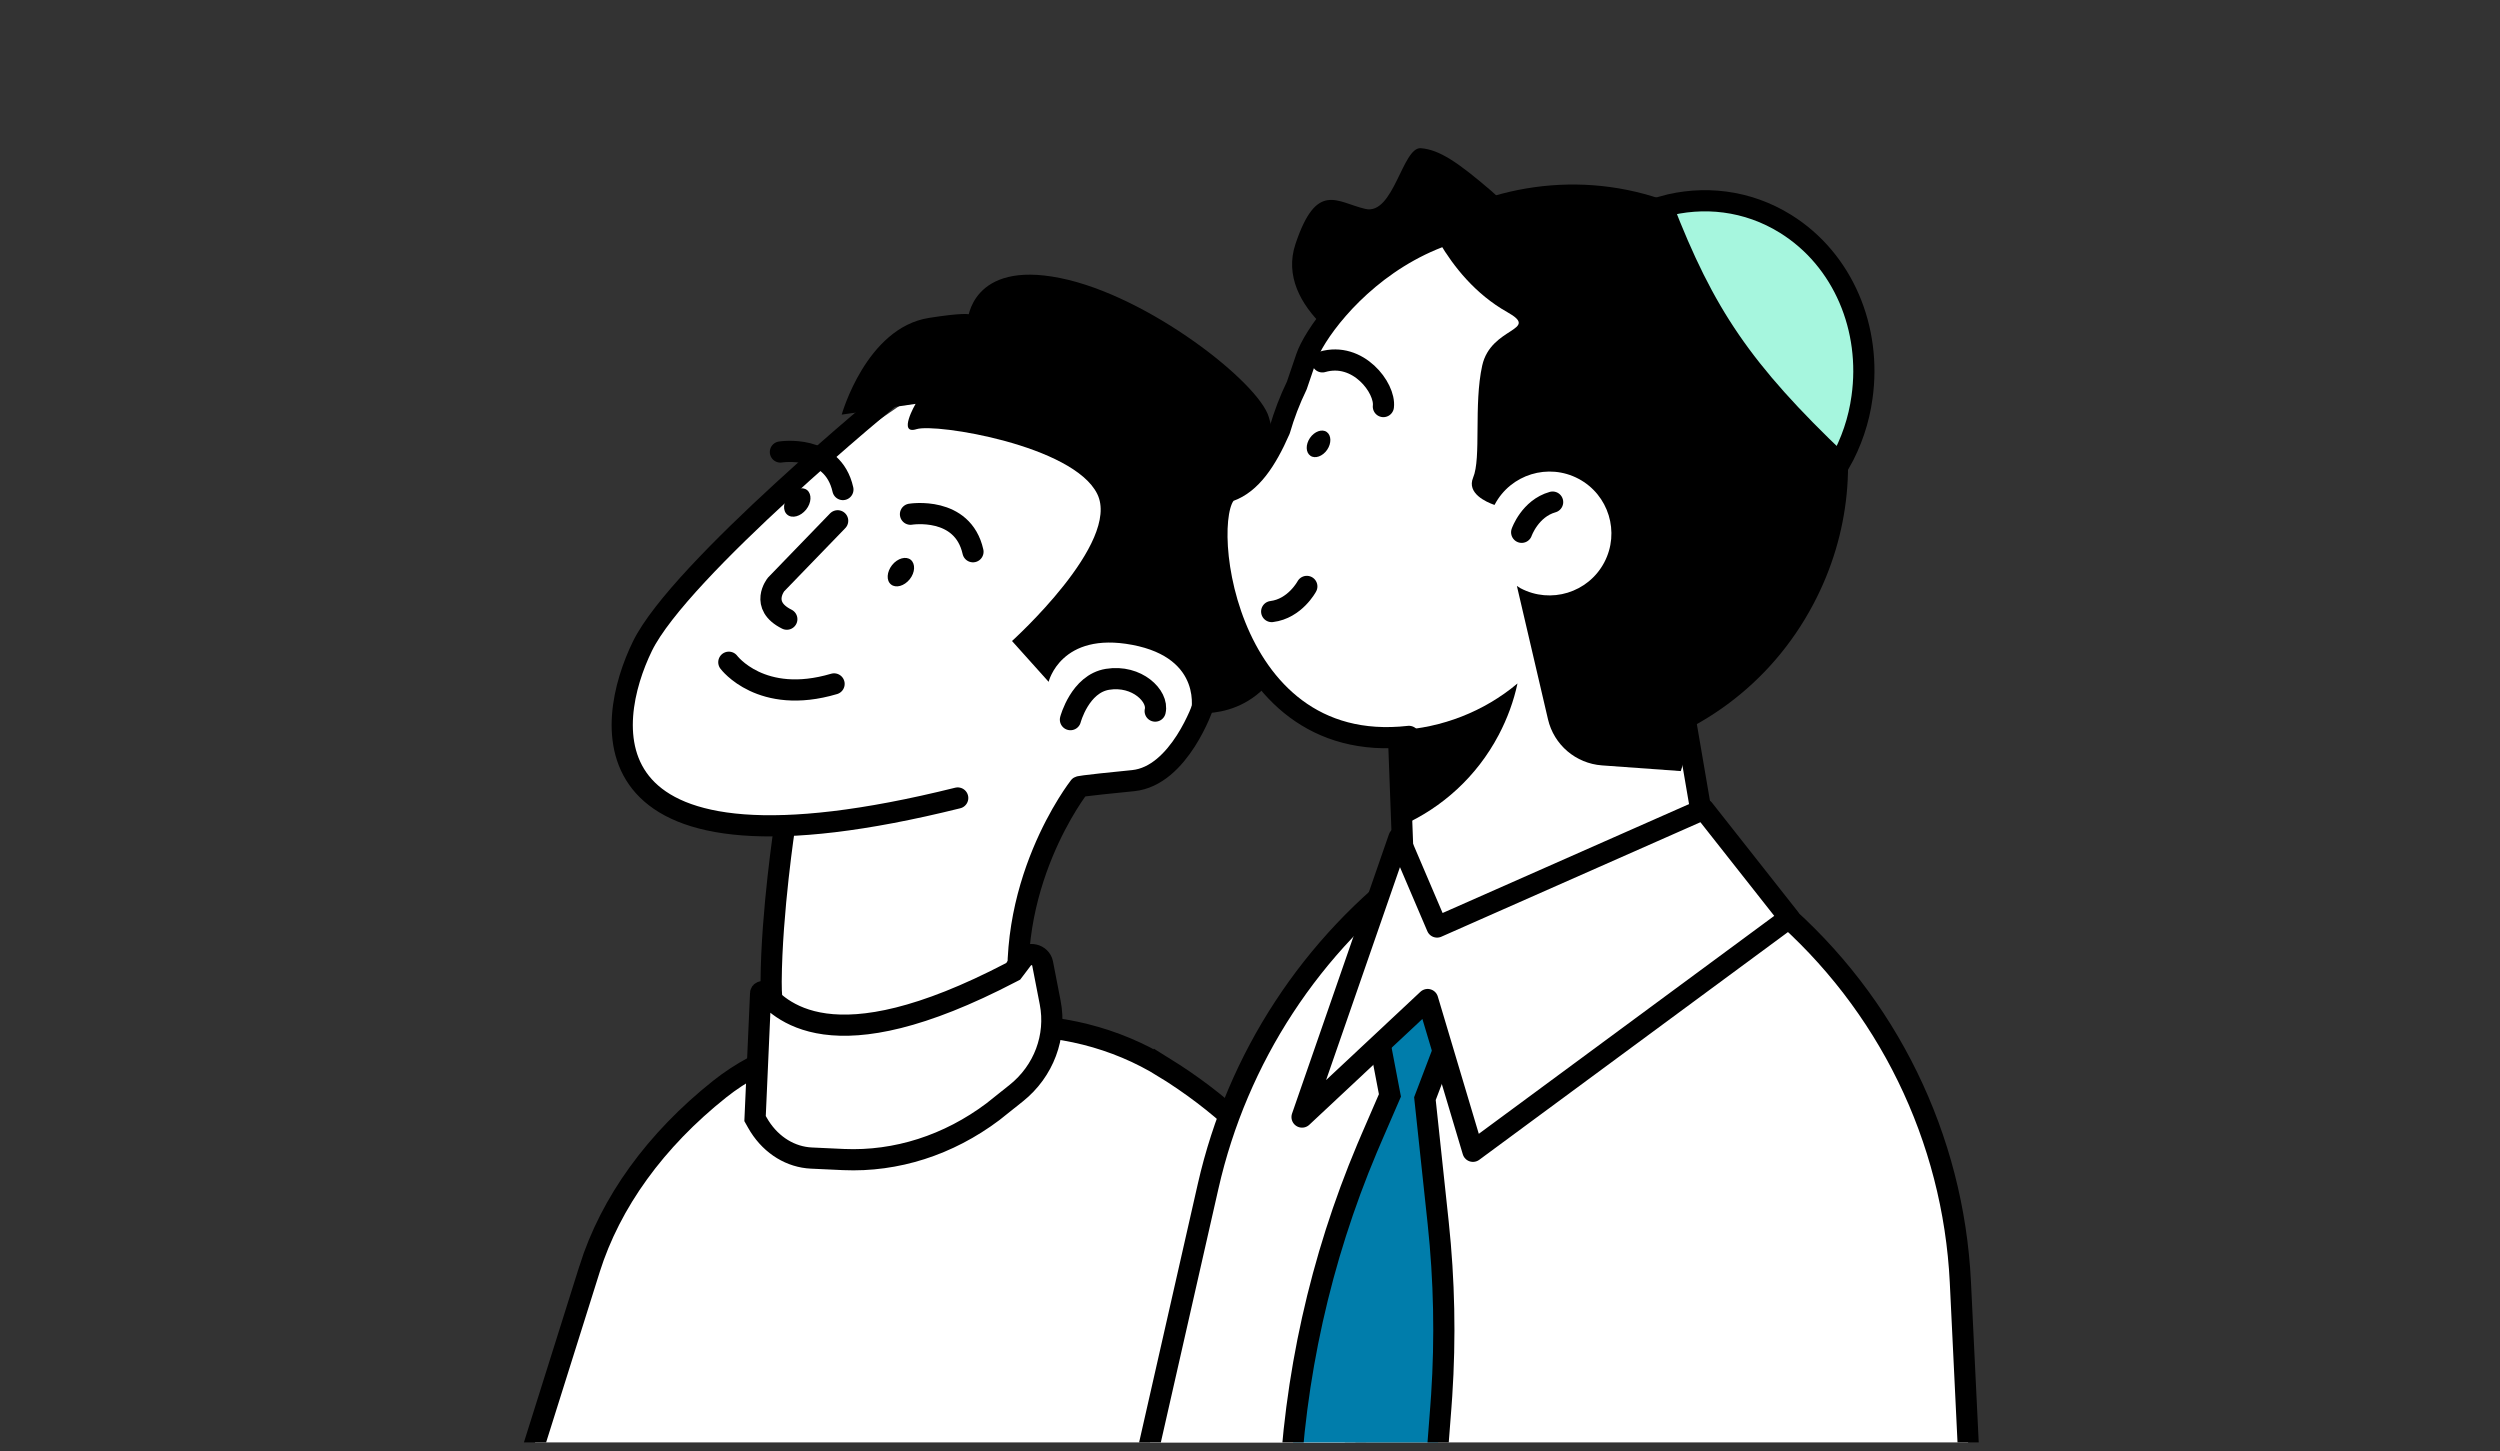 <svg width="236" height="137" viewBox="0 0 236 137" fill="none" xmlns="http://www.w3.org/2000/svg">
<rect x="0" y="0" width="236" height="137" fill="#333333" stroke="none"/>
<g clip-path="url(#clip0_632_6213)">
<g clip-path="url(#clip1_632_6213)">
<path d="M94.299 96.863C99.852 96.569 105.34 97.948 109.91 100.782V100.781C120.258 107.202 126.434 116.27 127.259 125.879L127.294 126.337L128.267 140.753H49.062L55.654 119.794L55.653 119.793C57.644 113.48 61.887 107.627 67.926 102.818C71.927 99.639 77.138 97.911 82.519 97.911H82.564L82.608 97.907L94.299 96.863Z" fill="white" stroke="black" stroke-width="2"/>
<path d="M91.976 33.749C91.976 33.749 70.197 46.918 63.041 57.095C55.885 67.271 56.323 77.137 72.046 77.998C72.046 77.998 75.208 76.064 74.46 81.95C73.698 88.061 72.808 94.004 72.808 94.004C72.808 94.004 72.526 100.835 77.989 102.148C88.871 104.759 98.948 96.841 96.139 96.601C96.139 96.601 95.42 89.106 97.269 84.18C99.132 79.24 101.884 74.286 101.884 74.286L106.965 73.707C106.965 73.707 113.415 72.564 114.276 63.347C115.137 54.117 113.204 34.131 91.976 33.749Z" fill="white"/>
<path d="M76.098 48.104C75.576 48.753 74.785 48.965 74.334 48.598C73.868 48.231 73.924 47.412 74.433 46.763C74.955 46.114 75.745 45.902 76.197 46.269C76.648 46.65 76.606 47.469 76.098 48.104Z" fill="black"/>
<path d="M85.879 54.681C85.357 55.33 84.567 55.542 84.115 55.175C83.649 54.808 83.706 53.99 84.214 53.34C84.736 52.691 85.526 52.479 85.978 52.846C86.43 53.227 86.387 54.046 85.879 54.681Z" fill="black"/>
<path d="M85.949 48.542C85.949 48.542 90.875 47.737 91.849 52.084" stroke="black" stroke-width="2" stroke-miterlimit="10" stroke-linecap="round" stroke-linejoin="round"/>
<path d="M73.67 42.67C73.67 42.67 78.596 41.865 79.57 46.213" stroke="black" stroke-width="2" stroke-miterlimit="10" stroke-linecap="round" stroke-linejoin="round"/>
<path d="M84.284 37.278C84.284 37.278 64.171 53.764 60.642 61.005C57.114 68.245 54.615 84.237 90.409 75.331" stroke="black" stroke-width="2" stroke-miterlimit="10" stroke-linecap="round" stroke-linejoin="round"/>
<path d="M79.075 49.163C77.141 51.167 75.193 53.171 73.26 55.175C73.26 55.175 71.665 57.151 74.276 58.45" stroke="black" stroke-width="2" stroke-miterlimit="10" stroke-linecap="round" stroke-linejoin="round"/>
<path d="M68.801 62.515C68.801 62.515 71.85 66.608 78.737 64.561" stroke="black" stroke-width="2" stroke-miterlimit="10" stroke-linecap="round" stroke-linejoin="round"/>
<path d="M95.533 60.51C95.533 60.51 105.851 51.209 103.578 46.622C101.306 42.035 88.349 39.946 86.528 40.51C84.708 41.089 86.43 38.125 86.43 38.125L79.457 39.141C79.457 39.141 81.758 30.941 87.7 30.009C93.642 29.078 91.355 30.207 91.355 30.207C91.355 30.207 91.694 24.561 100.05 26.241C108.406 27.906 118.878 36.149 119.782 39.395C120.685 42.642 124.284 54.272 121.574 61.371C118.864 68.457 112.428 67.257 112.428 67.257C112.428 67.257 113.656 62.162 106.895 60.877C100.135 59.593 98.991 64.364 98.991 64.364L95.533 60.51Z" fill="black"/>
<path d="M101.049 67.934C101.049 67.934 101.938 64.55 104.549 64.127C107.343 63.675 109.388 65.729 109.049 67.127" stroke="black" stroke-width="2" stroke-miterlimit="10" stroke-linecap="round" stroke-linejoin="round"/>
<path d="M113.614 66.537C113.614 66.537 111.356 73.255 106.966 73.693C101.673 74.215 101.885 74.272 101.885 74.272C101.885 74.272 94.461 83.714 96.423 96.078L96.451 98.337C96.451 98.337 72.696 111.181 72.795 92.663C72.838 86.057 74.08 77.942 74.08 77.942" stroke="black" stroke-width="2" stroke-miterlimit="10" stroke-linecap="round" stroke-linejoin="round"/>
<path d="M107.289 141.752H186.061L185.059 121.032C184.396 107.426 178.171 94.681 167.84 85.789L160.768 79.706L133.824 81.752C123.817 89.12 116.802 99.847 114.05 111.971L107.289 141.752Z" fill="white" stroke="black" stroke-width="2" stroke-miterlimit="10" stroke-linecap="round" stroke-linejoin="round"/>
<path d="M139.132 91.56L134.598 103.486L134.513 103.71L134.538 103.947L135.766 115.451C136.342 120.859 136.452 126.304 136.095 131.728L136.018 132.812L135.341 141.573L121.704 141.414C122.154 130.059 124.64 118.881 129.046 108.414L129.491 107.374V107.372L131.087 103.688L131.209 103.406L131.151 103.104L129.587 94.914L131.195 89.46L135.028 89.259L139.132 91.56Z" fill="#007DAB" stroke="black" stroke-width="2"/>
<path d="M162.448 87.54L132.765 89.53L131.721 61.428L157.818 60.454L162.448 87.54Z" fill="white" stroke="black" stroke-width="2" stroke-miterlimit="10" stroke-linecap="round" stroke-linejoin="round"/>
<path d="M147.147 25.719C147.147 25.719 134.797 36.262 131.523 35.02C128.248 33.778 120.288 29.035 122.292 23.037C124.296 17.038 126.202 19.099 128.883 19.72C131.565 20.355 132.384 13.848 134.134 13.99C135.884 14.131 137.62 15.316 140.767 18.012C143.901 20.736 147.147 25.719 147.147 25.719Z" fill="black"/>
<path d="M151.551 70.828C157.521 68.838 162.814 64.561 166.046 58.45C172.567 46.114 168.022 31.28 156.237 24.688C136.886 13.891 124.635 29.84 123.322 33.736C123.012 34.653 122.715 35.528 122.419 36.389C121.755 37.758 121.219 39.17 120.81 40.581C119.525 43.517 118.086 45.634 116.067 46.354C112.976 47.469 115.009 71.548 133.005 69.516" fill="white"/>
<path d="M151.551 70.828C157.521 68.838 162.814 64.561 166.046 58.45C172.567 46.114 168.022 31.28 156.237 24.688C136.886 13.891 124.635 29.84 123.322 33.736C123.012 34.653 122.715 35.528 122.419 36.389C121.755 37.758 121.219 39.17 120.81 40.581C119.525 43.517 118.086 45.634 116.067 46.354C112.976 47.469 115.009 71.548 133.005 69.516" stroke="black" stroke-width="2" stroke-miterlimit="10" stroke-linecap="round" stroke-linejoin="round"/>
<path d="M160.542 20.412C152.567 16.191 143.35 16.587 135.785 20.637C138.156 21.174 140.499 21.992 142.729 23.178C157.874 31.195 162.856 51.505 153.837 68.555C153.343 69.501 152.793 70.419 152.228 71.308C160.005 69.741 167.119 64.731 171.184 57.024C178.255 43.658 173.499 27.257 160.542 20.412Z" fill="black"/>
<path d="M139.92 34.512C140.739 30.814 145.467 31.251 142.277 29.459C136.251 26.071 134.049 18.958 134.049 18.958C148.714 14.78 164.253 36.544 164.253 36.544L160.894 65.944L158.664 72.79L151.226 72.253C148.756 72.07 146.695 70.32 146.131 67.906L143.195 55.316C143.308 55.387 143.421 55.457 143.534 55.528C146.385 57.038 149.927 55.951 151.438 53.1C152.948 50.249 151.861 46.706 149.01 45.196C146.159 43.686 142.616 44.773 141.106 47.624C141.092 47.638 141.092 47.652 141.078 47.666C140.273 47.384 138.452 46.565 139.059 45.097C139.85 43.248 139.102 38.209 139.92 34.512Z" fill="black"/>
<path d="M123.364 55.358C123.364 55.358 122.249 57.461 120.047 57.73" stroke="black" stroke-width="2" stroke-miterlimit="10" stroke-linecap="round" stroke-linejoin="round"/>
<path d="M143.646 50.249C143.646 50.249 144.423 48.005 146.568 47.398" stroke="black" stroke-width="2" stroke-miterlimit="10" stroke-linecap="round" stroke-linejoin="round"/>
<path d="M124.832 34.159C128.205 33.171 130.802 36.629 130.591 38.379" stroke="black" stroke-width="2" stroke-miterlimit="10" stroke-linecap="round" stroke-linejoin="round"/>
<path d="M125.284 42.458C124.861 43.079 124.141 43.333 123.703 43.023C123.252 42.712 123.237 41.964 123.661 41.343C124.084 40.722 124.804 40.468 125.242 40.779C125.679 41.089 125.707 41.837 125.284 42.458Z" fill="black"/>
<path d="M132.016 68.936L132.354 77.927C136.123 76.248 139.397 73.326 141.472 69.388C142.305 67.807 142.898 66.17 143.251 64.519C140.075 67.186 136.109 68.71 132.016 68.936Z" fill="black"/>
<path d="M132.06 79.085L122.914 105.45L134.77 94.356L139.047 108.682L168.913 86.65L160.825 76.389L135.659 87.511L132.06 79.085Z" fill="white" stroke="black" stroke-width="2" stroke-miterlimit="10" stroke-linecap="round" stroke-linejoin="round"/>
<path d="M96.523 90.533C97.097 89.787 98.253 90.098 98.418 90.936V90.936L99.138 94.645C99.757 97.842 98.534 101.112 95.939 103.187L93.731 104.947C89.531 108.104 84.606 109.677 79.643 109.462H79.644L76.595 109.321C74.676 109.232 72.868 108.158 71.704 106.327L71.48 105.951L71.278 105.592L71.803 93.752V93.751C71.804 93.716 71.814 93.697 71.824 93.684C71.838 93.666 71.863 93.644 71.9 93.629C71.937 93.614 71.973 93.612 72 93.616C72.011 93.618 72.024 93.621 72.037 93.628L72.08 93.659L72.084 93.662C72.319 93.881 72.93 94.57 73.841 95.184C74.785 95.819 76.083 96.414 77.885 96.66C81.464 97.148 86.921 96.246 95.444 91.799L95.644 91.695L95.779 91.517L96.523 90.533Z" fill="white" stroke="black" stroke-width="2"/>
<path d="M173.655 43.749C174.783 41.758 175.485 39.642 175.773 37.508C176.684 31.076 174.038 24.537 168.55 21.127C164.942 18.887 160.774 18.436 156.947 19.503" fill="#A6F6DE"/>
<path d="M173.655 43.749C174.783 41.758 175.485 39.642 175.773 37.508C176.684 31.076 174.038 24.537 168.55 21.127C164.942 18.887 160.774 18.436 156.947 19.503C160.878 29.664 164.447 34.997 173.655 43.749Z" fill="#A6F6DE"/>
<path d="M173.655 43.749C174.783 41.758 175.485 39.642 175.773 37.508C176.684 31.076 174.038 24.537 168.55 21.127C164.942 18.887 160.774 18.436 156.947 19.503C160.878 29.664 164.447 34.997 173.655 43.749Z" stroke="black" stroke-width="2" stroke-miterlimit="10"/>
</g>
</g>
<defs>
<clipPath id="clip0_632_6213">
<rect width="193" height="136" fill="white" transform="translate(22.5 0.165)"/>
</clipPath>
<clipPath id="clip1_632_6213">
<rect width="180" height="147.989" fill="white" transform="translate(47.699 -5.417)"/>
</clipPath>
</defs>
</svg>
